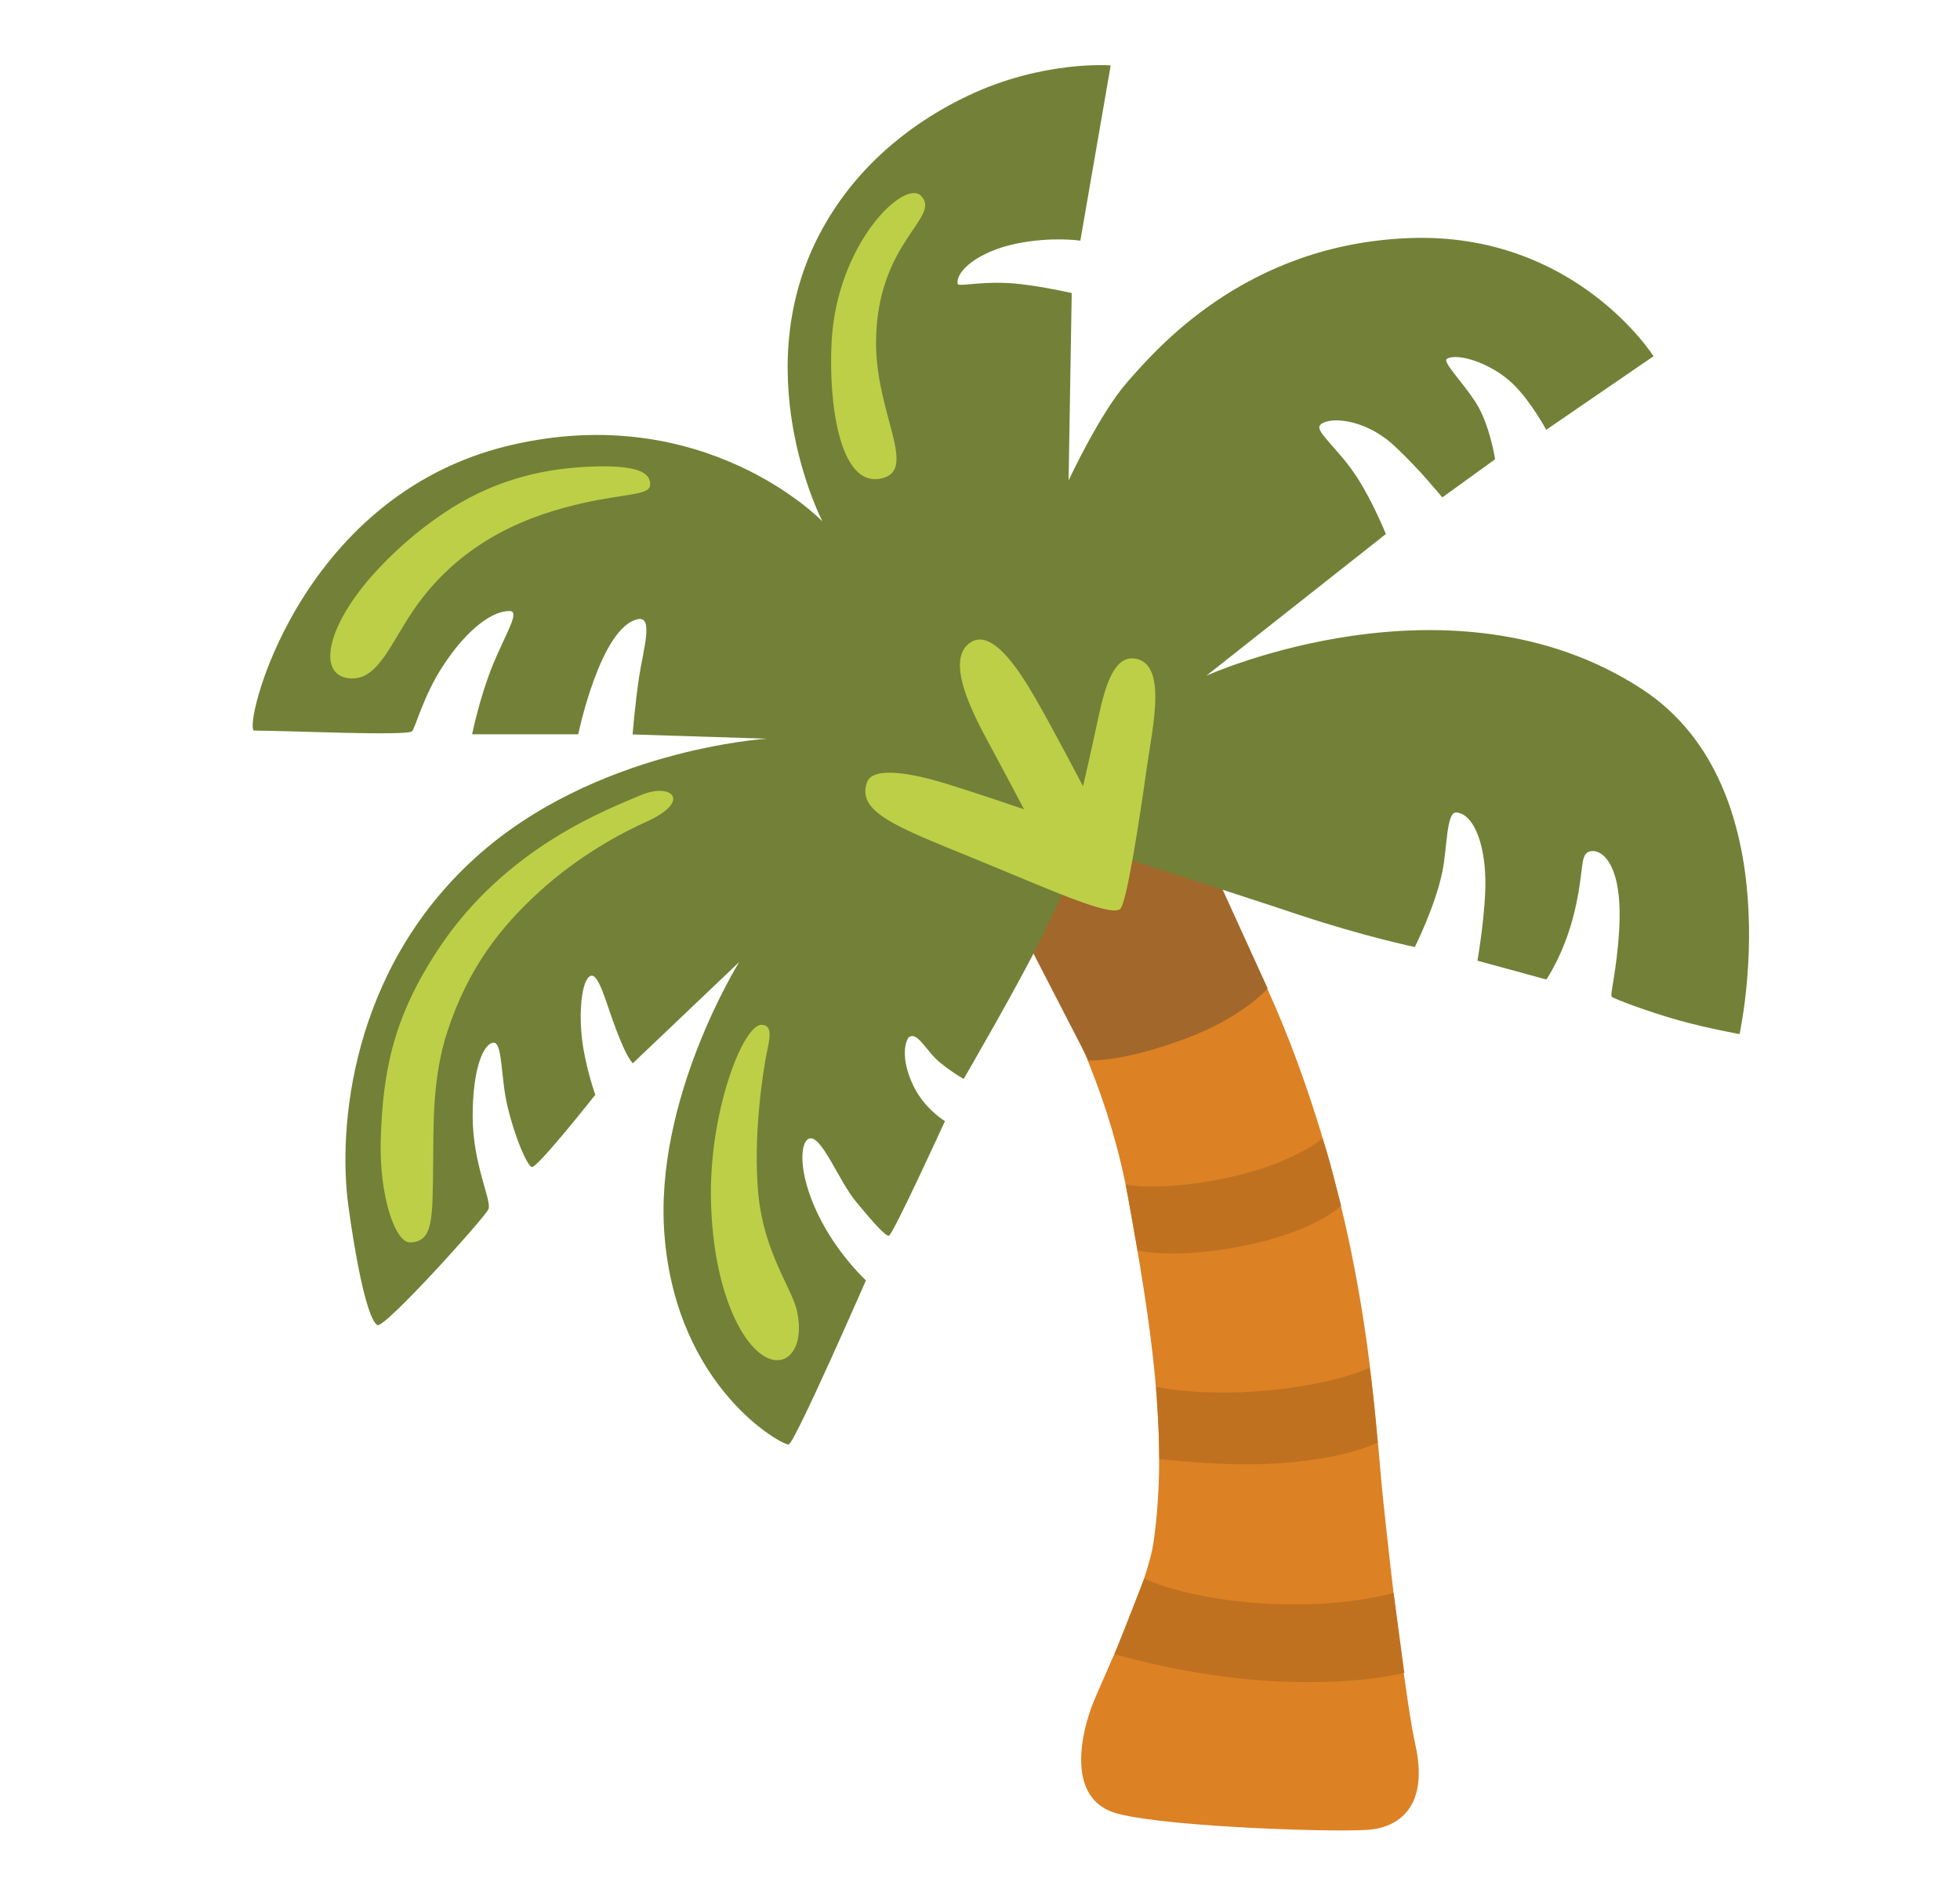 <svg width="25" height="24" viewBox="0 0 25 24" fill="none" xmlns="http://www.w3.org/2000/svg">
<path d="M14.343 9.698L12.396 11.001C12.396 11.001 13.943 12.799 14.39 15.276C14.678 16.873 14.905 18.298 14.716 19.652C14.639 20.205 14.105 21.321 13.951 21.696C13.797 22.071 13.576 22.954 14.26 23.13C14.945 23.306 17.174 23.374 17.506 23.329C17.838 23.284 18.23 23.044 18.052 22.243C17.941 21.746 17.753 20.192 17.643 19.133C17.532 18.073 17.465 16.033 16.542 13.528C15.644 11.091 14.343 9.698 14.343 9.698Z" fill="#DC8124"/>
<path d="M16.133 20.449C17.138 20.507 17.776 20.314 17.776 20.314L17.912 21.332C17.912 21.332 17.297 21.506 16.14 21.433C15.13 21.369 14.217 21.094 14.217 21.094L14.594 20.132C14.592 20.13 15.12 20.391 16.133 20.449ZM14.745 17.687C14.745 17.687 14.764 17.97 14.774 18.148C14.783 18.328 14.787 18.606 14.787 18.606C14.787 18.606 15.546 18.694 16.146 18.669C17.129 18.63 17.571 18.396 17.571 18.396C17.571 18.396 17.554 18.176 17.526 17.918C17.5 17.657 17.468 17.443 17.468 17.443C17.468 17.443 16.986 17.681 15.974 17.747C15.252 17.794 14.745 17.687 14.745 17.687ZM14.357 15.107C14.357 15.107 14.819 15.201 15.677 15.015C16.512 14.833 16.87 14.516 16.87 14.516C16.87 14.516 16.949 14.76 16.995 14.947C17.039 15.122 17.106 15.377 17.106 15.377C17.106 15.377 16.769 15.709 15.854 15.889C14.956 16.067 14.509 15.945 14.509 15.945C14.509 15.945 14.466 15.705 14.436 15.527C14.4 15.324 14.357 15.107 14.357 15.107Z" fill="#C0711F"/>
<path d="M13.885 13.523C13.885 13.523 14.31 13.551 15.137 13.239C15.859 12.968 16.169 12.604 16.169 12.604L15.152 10.373L12.717 11.258L13.885 13.523Z" fill="#A2672B"/>
<path d="M13.84 10.781C13.84 10.781 15.723 11.383 16.553 11.661C17.384 11.938 18.046 12.077 18.046 12.077C18.046 12.077 18.307 11.559 18.398 11.113C18.46 10.817 18.447 10.352 18.575 10.361C18.785 10.376 18.937 10.732 18.946 11.216C18.953 11.633 18.845 12.251 18.845 12.251L19.724 12.491C19.724 12.491 19.951 12.165 20.078 11.646C20.212 11.102 20.144 10.896 20.277 10.858C20.425 10.817 20.705 11.01 20.652 11.869C20.62 12.392 20.532 12.69 20.558 12.711C20.602 12.744 21.025 12.902 21.41 13.011C21.794 13.117 22.188 13.187 22.188 13.187C22.188 13.187 22.884 10.052 20.941 8.786C18.511 7.202 15.387 8.617 15.387 8.617L17.677 6.81C17.677 6.81 17.512 6.401 17.311 6.09C17.082 5.734 16.777 5.507 16.835 5.426C16.913 5.314 17.386 5.314 17.789 5.689C18.128 6.006 18.385 6.334 18.397 6.343L19.07 5.857C19.07 5.857 19.004 5.417 18.826 5.137C18.654 4.866 18.391 4.612 18.457 4.575C18.595 4.496 19.027 4.633 19.299 4.897C19.533 5.126 19.722 5.481 19.722 5.481L21.091 4.543C21.091 4.543 20.092 2.959 17.984 3.036C15.877 3.112 14.739 4.466 14.384 4.866C14.03 5.265 13.63 6.127 13.63 6.127L13.67 3.737C13.67 3.737 13.342 3.662 13.027 3.624C12.552 3.568 12.222 3.666 12.215 3.619C12.19 3.452 12.487 3.208 12.954 3.109C13.411 3.013 13.78 3.069 13.78 3.069L14.167 0.834C14.167 0.834 13.306 0.765 12.346 1.221C11.725 1.515 11.005 2.025 10.527 2.852C9.468 4.68 10.49 6.649 10.49 6.649C10.49 6.649 8.994 5.092 6.505 5.679C3.777 6.322 3.089 9.317 3.243 9.317C3.659 9.317 5.178 9.388 5.255 9.326C5.294 9.296 5.399 8.874 5.649 8.494C5.896 8.113 6.228 7.792 6.5 7.792C6.64 7.792 6.451 8.076 6.284 8.484C6.115 8.901 6.022 9.364 6.022 9.364H7.375C7.375 9.364 7.66 7.993 8.137 7.896C8.341 7.854 8.202 8.295 8.152 8.632C8.099 8.981 8.069 9.366 8.069 9.366L9.783 9.42C9.783 9.42 7.58 9.553 6.052 10.948C4.471 12.388 4.306 14.391 4.445 15.39C4.584 16.389 4.722 16.851 4.814 16.898C4.906 16.944 6.183 15.529 6.23 15.42C6.277 15.313 6.029 14.85 6.029 14.235C6.029 13.62 6.168 13.312 6.29 13.297C6.414 13.283 6.382 13.729 6.474 14.113C6.571 14.516 6.719 14.852 6.781 14.882C6.843 14.912 7.593 13.961 7.593 13.961C7.593 13.961 7.465 13.601 7.424 13.251C7.383 12.9 7.419 12.521 7.52 12.452C7.63 12.375 7.724 12.776 7.855 13.119C7.96 13.393 8.011 13.487 8.071 13.56L9.429 12.268C9.429 12.268 8.334 14.018 8.476 15.759C8.634 17.707 9.984 18.437 10.06 18.42C10.137 18.405 11.045 16.328 11.045 16.328C11.045 16.328 10.724 16.033 10.486 15.589C10.186 15.028 10.194 14.599 10.306 14.527C10.463 14.428 10.69 15.051 10.921 15.328C11.152 15.606 11.29 15.759 11.337 15.759C11.384 15.759 12.053 14.297 12.053 14.297C12.053 14.297 11.858 14.182 11.712 13.956C11.588 13.764 11.478 13.434 11.583 13.236C11.695 13.131 11.81 13.402 11.984 13.545C12.159 13.688 12.292 13.759 12.292 13.759C12.292 13.759 12.998 12.544 13.276 11.974C13.555 11.398 13.84 10.781 13.84 10.781Z" fill="#728137"/>
<path d="M14.285 11.595C14.371 11.539 14.546 10.371 14.628 9.787C14.703 9.262 14.887 8.477 14.488 8.4C14.214 8.348 14.099 8.736 14.009 9.152C13.931 9.523 13.814 10.027 13.814 10.027C13.814 10.027 13.46 9.347 13.222 8.932C13.049 8.633 12.678 8.001 12.382 8.19C12.043 8.408 12.41 9.103 12.618 9.488C12.826 9.872 13.061 10.32 13.061 10.32C13.061 10.32 12.434 10.106 12.069 9.994C11.668 9.87 11.133 9.761 11.058 9.977C10.927 10.352 11.422 10.539 12.382 10.931C13.336 11.319 14.139 11.691 14.285 11.595ZM10.608 4.346C10.565 5.111 10.7 6.225 11.244 6.101C11.714 5.996 11.169 5.274 11.174 4.361C11.182 3.081 12.011 2.775 11.75 2.499C11.538 2.274 10.678 3.103 10.608 4.346ZM7.441 6.414C7.957 6.298 8.281 6.315 8.292 6.191C8.306 6.032 8.148 5.919 7.481 5.953C6.867 5.983 6.249 6.144 5.649 6.551C5.31 6.78 5.002 7.051 4.732 7.357C4.158 8.018 4.072 8.574 4.415 8.644C4.769 8.715 4.934 8.316 5.202 7.89C5.847 6.861 6.828 6.553 7.441 6.414ZM5.234 15.844C5.527 15.832 5.517 15.553 5.525 14.831C5.531 14.361 5.51 13.749 5.709 13.146C5.977 12.334 6.391 11.818 6.866 11.383C7.387 10.905 7.936 10.618 8.246 10.479C8.836 10.211 8.561 9.973 8.169 10.142C7.779 10.311 6.451 10.793 5.585 12.113C5.021 12.971 4.88 13.65 4.856 14.556C4.839 15.238 5.036 15.851 5.234 15.844ZM9.712 13.069C9.474 13.069 9.037 14.196 9.069 15.33C9.099 16.464 9.472 17.19 9.804 17.323C10.072 17.43 10.263 17.147 10.164 16.71C10.098 16.425 9.742 15.966 9.672 15.223C9.603 14.479 9.734 13.667 9.772 13.468C9.811 13.268 9.871 13.069 9.712 13.069Z" fill="#BDCF47"/>
</svg>
